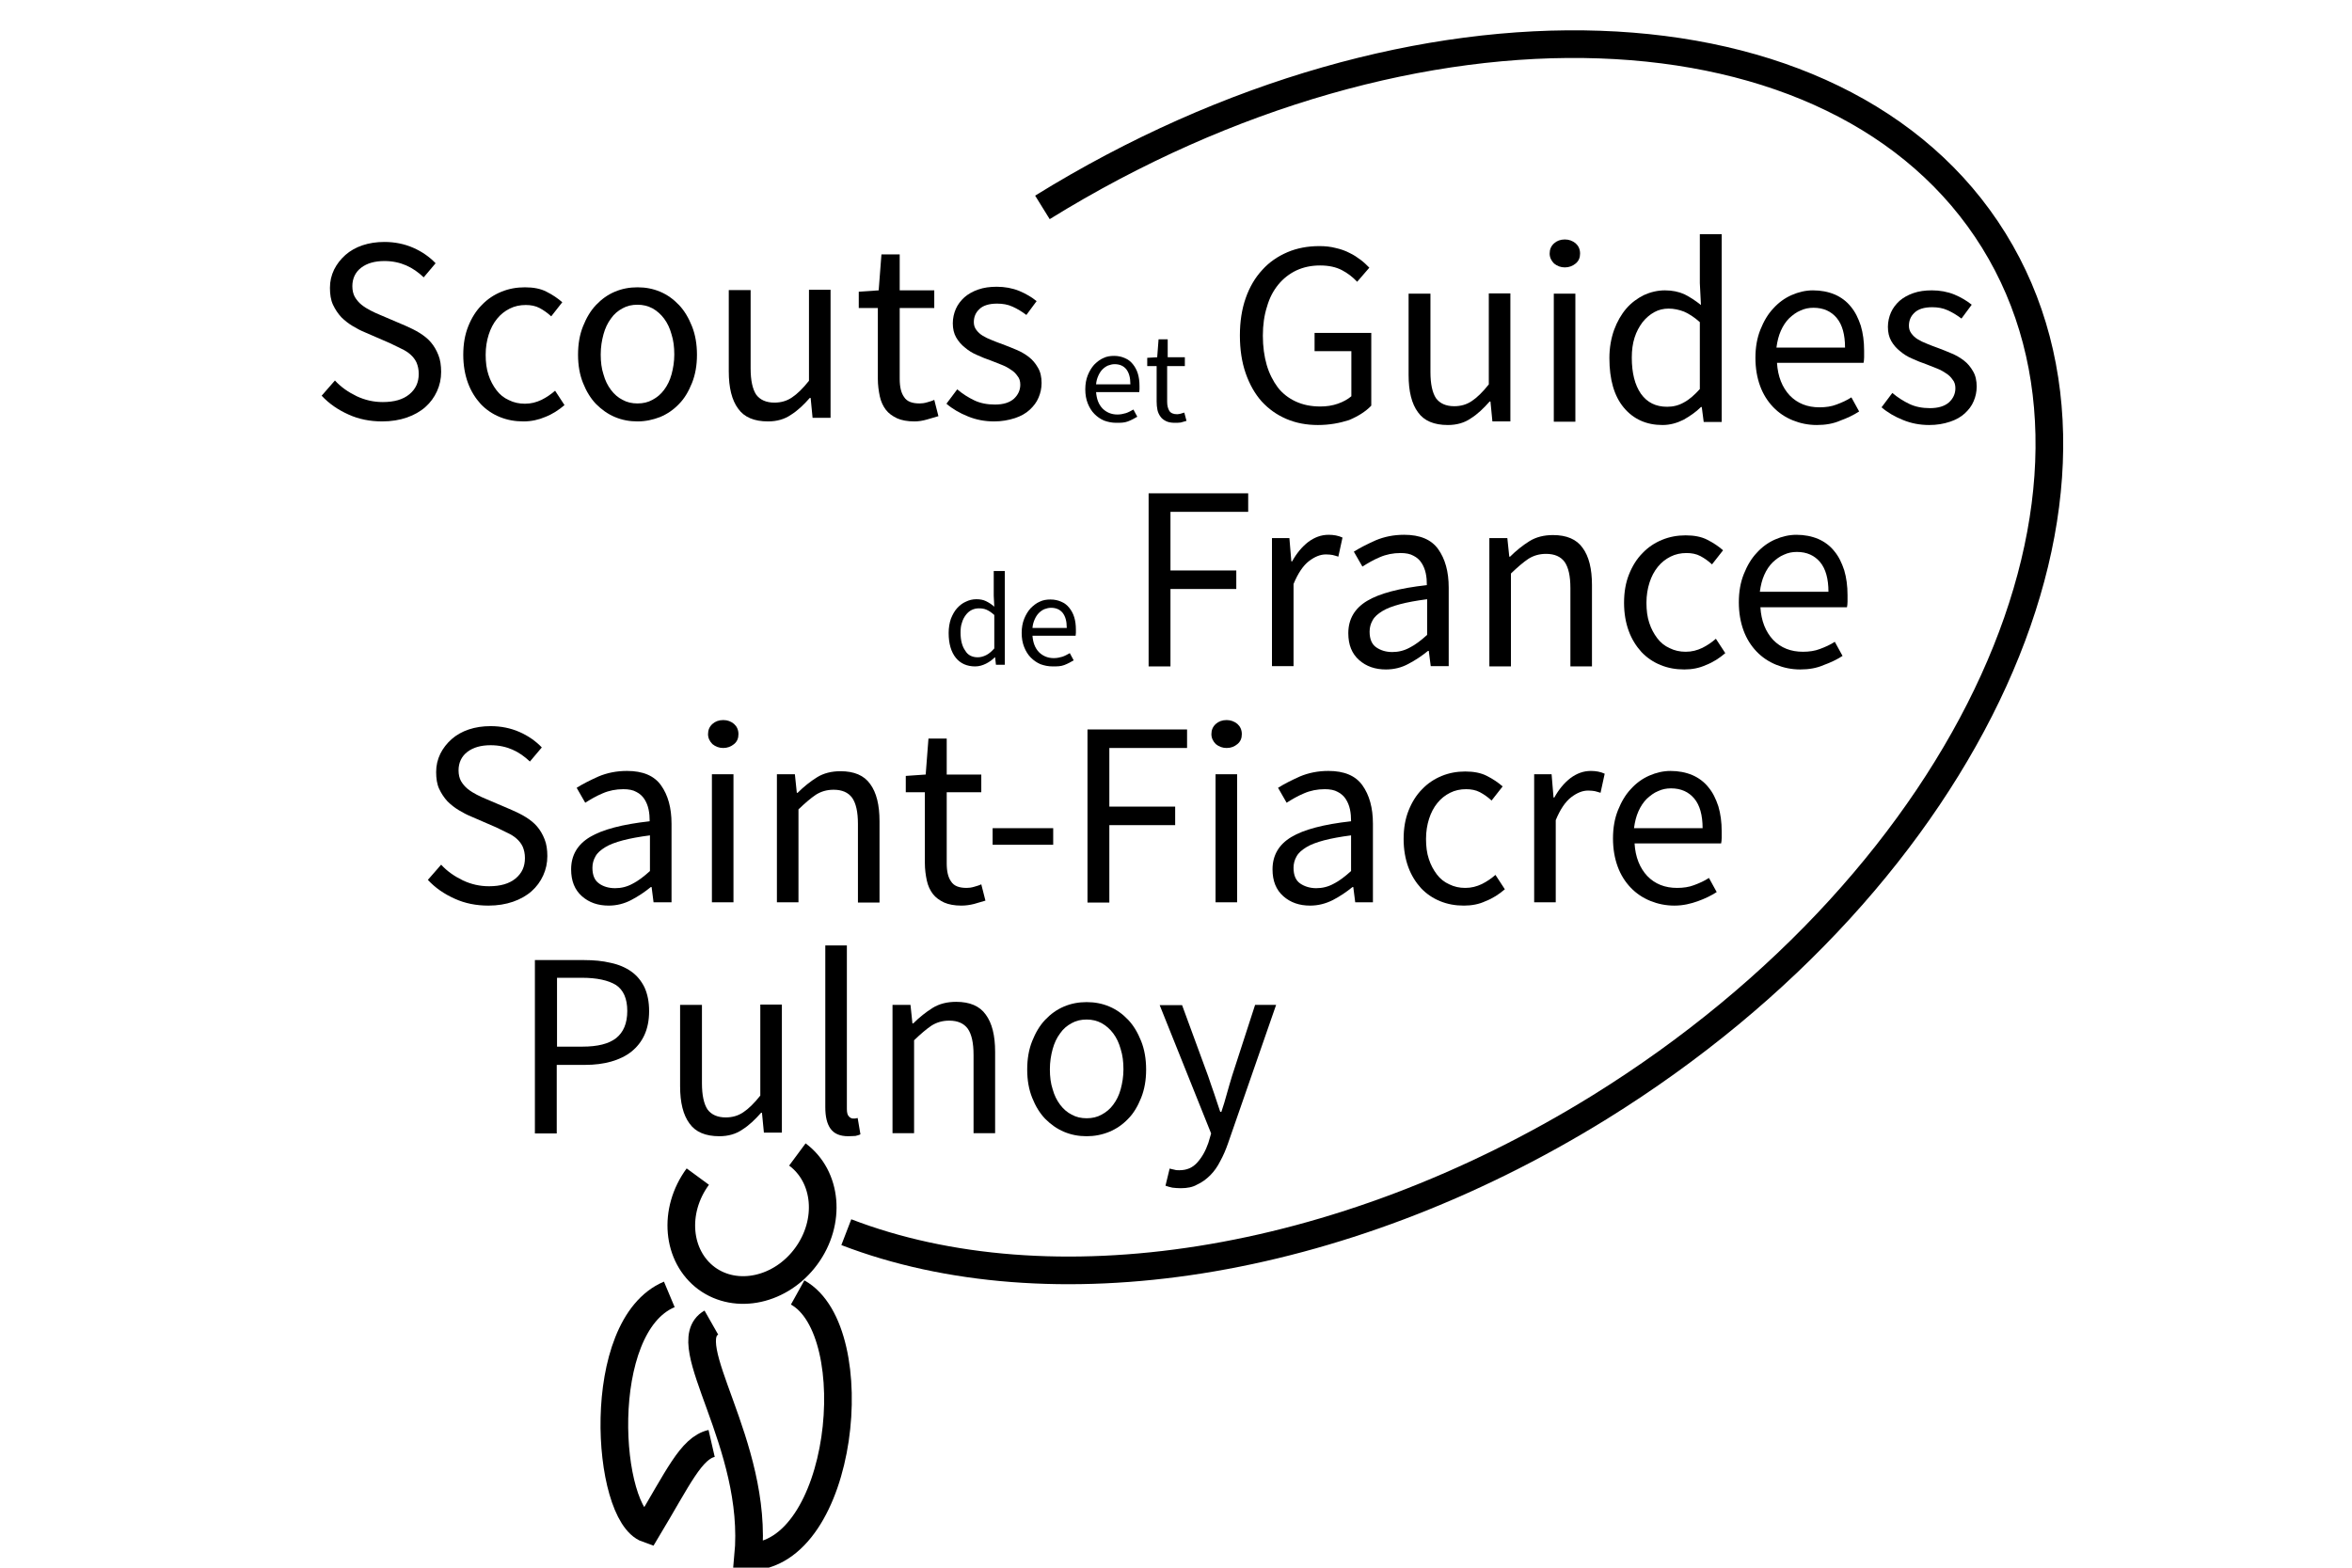 <?xml version="1.0" encoding="utf-8"?>
<!-- Generator: Adobe Illustrator 18.0.0, SVG Export Plug-In . SVG Version: 6.00 Build 0)  -->
<!DOCTYPE svg PUBLIC "-//W3C//DTD SVG 1.1//EN" "http://www.w3.org/Graphics/SVG/1.1/DTD/svg11.dtd">
<svg version="1.1" id="Calque_1" xmlns="http://www.w3.org/2000/svg" xmlns:xlink="http://www.w3.org/1999/xlink" x="0px" y="0px"
	 viewBox="0 0 850.4 566.9" enable-background="new 0 0 850.4 566.9" xml:space="preserve">
<g>
	<path d="M138.2,152.4c-4.4,0-8.5-0.8-12.2-2.5c-3.8-1.7-7-3.9-9.7-6.8l4.8-5.5c2.2,2.4,4.8,4.2,7.9,5.7c3,1.4,6.1,2.1,9.4,2.1
		c4.1,0,7.3-0.9,9.6-2.8c2.3-1.9,3.4-4.3,3.4-7.4c0-1.6-0.3-2.9-0.8-4.1c-0.5-1.1-1.3-2.1-2.2-2.9c-0.9-0.8-2-1.5-3.3-2.1
		c-1.3-0.6-2.6-1.3-4.1-2l-9-3.9c-1.5-0.6-3-1.4-4.5-2.3c-1.5-0.9-2.9-2-4.1-3.2c-1.2-1.3-2.2-2.8-3-4.5c-0.8-1.7-1.1-3.8-1.1-6.1
		c0-2.4,0.5-4.5,1.5-6.6c1-2,2.4-3.8,4.1-5.3c1.7-1.5,3.8-2.7,6.2-3.5c2.4-0.8,5-1.2,7.9-1.2c3.7,0,7.2,0.7,10.4,2.1
		c3.2,1.4,5.9,3.3,8.1,5.6l-4.3,5.1c-1.9-1.8-4-3.3-6.3-4.3c-2.3-1-4.9-1.6-7.9-1.6c-3.5,0-6.3,0.8-8.4,2.4
		c-2.1,1.6-3.2,3.9-3.2,6.7c0,1.5,0.3,2.8,0.9,3.9c0.6,1,1.4,2,2.4,2.8c1,0.8,2.1,1.5,3.3,2.1c1.2,0.6,2.4,1.2,3.7,1.7l8.9,3.8
		c1.8,0.8,3.5,1.6,5.1,2.6c1.6,1,3,2.1,4.1,3.4c1.1,1.3,2,2.8,2.7,4.6c0.7,1.7,1,3.8,1,6.1c0,2.5-0.5,4.8-1.5,7
		c-1,2.2-2.4,4.1-4.2,5.7c-1.8,1.6-4.1,2.9-6.7,3.8C144.5,151.9,141.5,152.4,138.2,152.4z"/>
	<path d="M189.3,152.4c-3.1,0-5.9-0.5-8.6-1.6c-2.7-1.1-5-2.7-6.9-4.7c-1.9-2.1-3.5-4.6-4.6-7.6c-1.1-3-1.7-6.4-1.7-10.2
		c0-3.9,0.6-7.3,1.8-10.3c1.2-3,2.8-5.6,4.9-7.7c2-2.1,4.4-3.7,7.1-4.8c2.7-1.1,5.5-1.6,8.5-1.6c3.1,0,5.7,0.5,7.8,1.6
		c2.2,1.1,4.1,2.4,5.7,3.8l-4,5.1c-1.3-1.2-2.7-2.2-4.2-3c-1.5-0.8-3.2-1.1-5-1.1c-2.1,0-4,0.4-5.8,1.3c-1.8,0.9-3.3,2.1-4.6,3.7
		c-1.3,1.6-2.3,3.5-3,5.7c-0.7,2.2-1.1,4.6-1.1,7.3c0,2.7,0.3,5.1,1,7.2c0.7,2.2,1.7,4,2.9,5.6c1.2,1.6,2.7,2.8,4.5,3.6
		c1.8,0.9,3.7,1.3,5.8,1.3c2.2,0,4.1-0.5,6-1.4c1.8-0.9,3.4-2,4.9-3.3l3.4,5.2c-2.1,1.8-4.4,3.3-7,4.3
		C194.8,151.8,192.1,152.4,189.3,152.4z"/>
	<path d="M230.5,152.4c-2.9,0-5.6-0.5-8.2-1.6c-2.6-1.1-4.8-2.7-6.8-4.7c-2-2.1-3.5-4.6-4.7-7.6c-1.2-3-1.8-6.4-1.8-10.2
		c0-3.9,0.6-7.3,1.8-10.3c1.2-3,2.7-5.6,4.7-7.7c2-2.1,4.2-3.7,6.8-4.8c2.6-1.1,5.3-1.6,8.2-1.6s5.6,0.5,8.2,1.6
		c2.6,1.1,4.8,2.7,6.8,4.8c2,2.1,3.5,4.7,4.7,7.7c1.2,3,1.8,6.5,1.8,10.3c0,3.8-0.6,7.2-1.8,10.2c-1.2,3-2.7,5.6-4.7,7.6
		c-2,2.1-4.2,3.6-6.8,4.7C236.1,151.8,233.4,152.4,230.5,152.4z M230.5,145.9c2,0,3.8-0.4,5.4-1.3c1.7-0.9,3.1-2.1,4.2-3.6
		c1.2-1.6,2.1-3.4,2.7-5.6c0.6-2.2,1-4.6,1-7.2c0-2.7-0.3-5.1-1-7.3c-0.6-2.2-1.5-4.1-2.7-5.7c-1.2-1.6-2.6-2.8-4.2-3.7
		c-1.7-0.9-3.5-1.3-5.4-1.3c-2,0-3.8,0.4-5.4,1.3c-1.7,0.9-3.1,2.1-4.2,3.7c-1.2,1.6-2.1,3.5-2.7,5.7c-0.6,2.2-1,4.6-1,7.3
		c0,2.7,0.3,5.1,1,7.2c0.6,2.2,1.5,4,2.7,5.6c1.2,1.6,2.6,2.8,4.2,3.6C226.7,145.5,228.5,145.9,230.5,145.9z"/>
	<path d="M277.7,152.4c-5,0-8.6-1.5-10.8-4.6c-2.3-3.1-3.4-7.6-3.4-13.5v-29.4h7.9v28.3c0,4.4,0.7,7.5,2,9.5
		c1.4,1.9,3.6,2.9,6.6,2.9c2.4,0,4.5-0.6,6.4-1.9c1.8-1.2,3.9-3.2,6.1-6v-32.9h7.8v46.3h-6.5l-0.7-7.2h-0.3
		c-2.2,2.5-4.4,4.6-6.8,6.1C283.7,151.6,280.9,152.4,277.7,152.4z"/>
	<path d="M330.6,152.4c-2.5,0-4.6-0.4-6.2-1.1c-1.7-0.8-3.1-1.8-4.1-3.1c-1-1.3-1.8-3-2.2-4.9c-0.4-1.9-0.7-4-0.7-6.3v-25.6h-6.9
		v-5.9l7.2-0.5l1-13h6.6v13h12.5v6.4h-12.5V137c0,2.9,0.5,5.1,1.6,6.6c1,1.6,2.9,2.3,5.6,2.3c0.8,0,1.7-0.1,2.7-0.4
		c1-0.3,1.8-0.5,2.6-0.9l1.5,5.9c-1.3,0.4-2.7,0.8-4.1,1.2C333.5,152.2,332,152.4,330.6,152.4z"/>
	<path d="M359.4,152.4c-3.3,0-6.5-0.6-9.4-1.8c-3-1.2-5.6-2.7-7.8-4.6l3.9-5.2c2,1.7,4.1,3,6.2,4c2.1,1,4.6,1.5,7.4,1.5
		c3.1,0,5.3-0.7,6.9-2.1c1.5-1.4,2.3-3.1,2.3-5.1c0-1.2-0.3-2.3-1-3.1c-0.6-0.9-1.4-1.7-2.4-2.3c-1-0.7-2.1-1.3-3.4-1.8
		c-1.3-0.5-2.5-1-3.8-1.5c-1.7-0.6-3.3-1.2-5-2c-1.7-0.7-3.1-1.6-4.4-2.7c-1.3-1-2.4-2.3-3.2-3.7c-0.8-1.4-1.2-3.1-1.2-5.1
		c0-1.8,0.4-3.6,1.1-5.2c0.7-1.6,1.8-3,3.1-4.2c1.4-1.2,3-2.1,5-2.8c2-0.7,4.2-1,6.7-1c2.9,0,5.6,0.5,8.1,1.5c2.4,1,4.6,2.3,6.3,3.7
		l-3.7,5c-1.6-1.2-3.2-2.2-5-3c-1.7-0.8-3.6-1.1-5.6-1.1c-2.9,0-5.1,0.7-6.4,2c-1.4,1.3-2,2.9-2,4.7c0,1.1,0.3,2,0.9,2.8
		c0.6,0.8,1.3,1.5,2.3,2.1c1,0.6,2,1.1,3.3,1.6c1.2,0.5,2.5,1,3.9,1.5c1.7,0.6,3.3,1.3,5,2c1.7,0.7,3.2,1.6,4.5,2.6
		c1.3,1,2.4,2.3,3.3,3.9c0.9,1.5,1.3,3.4,1.3,5.5c0,1.9-0.4,3.7-1.1,5.3c-0.7,1.7-1.8,3.1-3.2,4.4c-1.4,1.3-3.2,2.3-5.3,3
		C364.5,152,362.1,152.4,359.4,152.4z"/>
</g>
<g>
	<path d="M403.6,152.9c-1.6,0-3-0.3-4.4-0.8c-1.4-0.6-2.5-1.4-3.5-2.4c-1-1-1.8-2.3-2.4-3.8c-0.6-1.5-0.9-3.2-0.9-5.1
		c0-1.9,0.3-3.6,0.9-5.1c0.6-1.5,1.4-2.8,2.3-3.8c1-1,2.1-1.9,3.3-2.4c1.2-0.6,2.5-0.8,3.9-0.8c1.5,0,2.8,0.3,3.9,0.8
		c1.2,0.5,2.1,1.2,2.9,2.2c0.8,1,1.4,2.1,1.8,3.4c0.4,1.3,0.6,2.8,0.6,4.5c0,0.4,0,0.8,0,1.2c0,0.4-0.1,0.7-0.1,1h-15.6
		c0.2,2.5,0.9,4.4,2.3,5.9c1.4,1.4,3.2,2.2,5.4,2.2c1.1,0,2.1-0.2,3.1-0.5c0.9-0.3,1.8-0.8,2.7-1.3l1.4,2.6c-1,0.6-2.1,1.2-3.4,1.7
		S405.2,152.9,403.6,152.9z M408.7,138.9c0-2.4-0.5-4.1-1.5-5.4c-1-1.2-2.4-1.8-4.2-1.8c-0.8,0-1.6,0.2-2.4,0.5
		c-0.7,0.3-1.4,0.8-2,1.4c-0.6,0.6-1.1,1.4-1.5,2.3c-0.4,0.9-0.7,1.9-0.8,3.1H408.7z"/>
	<path d="M424.7,152.9c-1.2,0-2.3-0.2-3.1-0.6c-0.8-0.4-1.5-0.9-2-1.6c-0.5-0.7-0.9-1.5-1.1-2.4c-0.2-1-0.3-2-0.3-3.1v-12.8h-3.4v-3
		l3.6-0.2l0.5-6.5h3.3v6.5h6.2v3.2H422v12.9c0,1.4,0.3,2.5,0.8,3.3c0.5,0.8,1.5,1.2,2.8,1.2c0.4,0,0.9-0.1,1.3-0.2s0.9-0.3,1.3-0.4
		l0.8,3c-0.6,0.2-1.3,0.4-2.1,0.6C426.2,152.9,425.4,152.9,424.7,152.9z"/>
</g>
<g>
	<path d="M476.5,153.7c-4.1,0-7.9-0.7-11.4-2.2c-3.5-1.5-6.4-3.6-8.9-6.3c-2.5-2.8-4.4-6.2-5.8-10.2c-1.4-4-2.1-8.6-2.1-13.7
		c0-5,0.7-9.5,2.1-13.5c1.4-4,3.4-7.4,6-10.2c2.5-2.8,5.6-4.9,9.1-6.4c3.5-1.5,7.4-2.2,11.5-2.2c2.2,0,4.1,0.2,6,0.7
		c1.8,0.4,3.5,1,5,1.8c1.5,0.7,2.8,1.6,4,2.5c1.2,0.9,2.2,1.9,3.1,2.8l-4.4,5.1c-1.6-1.7-3.4-3.1-5.5-4.2c-2.1-1.1-4.7-1.7-7.9-1.7
		c-3.2,0-6,0.6-8.6,1.8c-2.5,1.2-4.7,2.9-6.5,5.1c-1.8,2.2-3.2,4.8-4.1,8c-1,3.1-1.5,6.6-1.5,10.5c0,3.9,0.5,7.5,1.4,10.6
		c0.9,3.1,2.3,5.8,4,8.1c1.7,2.2,3.9,3.9,6.5,5.1c2.6,1.2,5.5,1.8,8.9,1.8c2.2,0,4.3-0.3,6.3-1c2-0.7,3.6-1.6,4.9-2.7v-16.3h-13.3
		v-6.6h20.5v26.3c-2,2.1-4.7,3.8-8,5.2C484.4,153,480.7,153.7,476.5,153.7z"/>
	<path d="M523.5,153.7c-5,0-8.6-1.5-10.8-4.6c-2.3-3.1-3.4-7.6-3.4-13.5v-29.4h7.9v28.3c0,4.4,0.7,7.5,2,9.5
		c1.4,1.9,3.6,2.9,6.6,2.9c2.4,0,4.5-0.6,6.4-1.9c1.8-1.2,3.9-3.2,6.1-6v-32.9h7.8v46.3h-6.5l-0.7-7.2h-0.3
		c-2.2,2.5-4.4,4.6-6.8,6.1C529.5,152.9,526.7,153.7,523.5,153.7z"/>
	<path d="M565.8,96.7c-1.5,0-2.8-0.5-3.9-1.4c-1-1-1.6-2.2-1.6-3.6c0-1.5,0.5-2.7,1.6-3.7c1-0.9,2.3-1.4,3.9-1.4
		c1.5,0,2.8,0.5,3.9,1.4c1,0.9,1.6,2.1,1.6,3.7c0,1.5-0.5,2.7-1.6,3.6C568.6,96.2,567.3,96.7,565.8,96.7z M561.8,106.2h7.8v46.3
		h-7.8V106.2z"/>
	<path d="M601.1,153.7c-5.8,0-10.5-2.1-14-6.3c-3.5-4.2-5.2-10.2-5.2-17.9c0-3.7,0.6-7.1,1.7-10.2c1.1-3,2.6-5.6,4.4-7.7
		c1.8-2.1,4-3.7,6.4-4.9c2.4-1.1,5-1.7,7.6-1.7s5,0.5,7,1.4c2,1,4,2.3,6,3.9l-0.4-7.9V84.7h7.9v67.9H616l-0.7-5.4h-0.3
		c-1.8,1.8-4,3.3-6.3,4.6C606.3,153,603.8,153.7,601.1,153.7z M602.8,147.1c2.2,0,4.2-0.5,6.1-1.6c1.9-1,3.8-2.7,5.7-4.8v-24.2
		c-2-1.8-3.9-3-5.7-3.8c-1.8-0.7-3.7-1.1-5.6-1.1c-1.8,0-3.6,0.4-5.2,1.3c-1.6,0.9-3,2.1-4.2,3.6c-1.2,1.6-2.2,3.4-2.9,5.6
		c-0.7,2.2-1,4.6-1,7.2c0,5.6,1.1,9.9,3.3,13.1C595.6,145.6,598.7,147.1,602.8,147.1z"/>
	<path d="M656.9,153.7c-3.1,0-6-0.6-8.7-1.7c-2.7-1.1-5.1-2.7-7.1-4.8c-2-2.1-3.6-4.6-4.7-7.6c-1.1-3-1.7-6.4-1.7-10.2
		c0-3.8,0.6-7.2,1.8-10.2c1.2-3,2.7-5.6,4.7-7.7c1.9-2.1,4.1-3.7,6.6-4.8c2.5-1.1,5.1-1.7,7.7-1.7c2.9,0,5.5,0.5,7.9,1.5
		c2.3,1,4.3,2.5,5.8,4.4c1.6,1.9,2.7,4.2,3.6,6.9c0.8,2.7,1.2,5.7,1.2,9c0,0.8,0,1.6,0,2.4c0,0.8-0.1,1.5-0.2,2h-31.3
		c0.3,5,1.9,8.9,4.6,11.8c2.8,2.9,6.4,4.3,10.8,4.3c2.2,0,4.3-0.3,6.1-1c1.9-0.7,3.7-1.5,5.4-2.6l2.8,5.1c-2,1.3-4.3,2.4-6.8,3.3
		C662.9,153.2,660.1,153.7,656.9,153.7z M667.1,125.7c0-4.7-1-8.3-3-10.7c-2-2.4-4.8-3.7-8.4-3.7c-1.7,0-3.2,0.3-4.7,1
		c-1.5,0.6-2.8,1.6-4.1,2.8c-1.2,1.2-2.2,2.7-3,4.5c-0.8,1.8-1.3,3.8-1.6,6.1H667.1z"/>
	<path d="M697.5,153.7c-3.3,0-6.5-0.6-9.4-1.8c-3-1.2-5.6-2.7-7.8-4.6l3.9-5.2c2,1.7,4.1,3,6.2,4c2.1,1,4.6,1.5,7.4,1.5
		c3,0,5.3-0.7,6.9-2.1c1.5-1.4,2.3-3.1,2.3-5.1c0-1.2-0.3-2.3-1-3.1c-0.6-0.9-1.4-1.7-2.4-2.3c-1-0.7-2.1-1.3-3.4-1.8
		c-1.3-0.5-2.5-1-3.8-1.5c-1.7-0.6-3.3-1.2-5-2c-1.7-0.7-3.1-1.6-4.4-2.7c-1.3-1-2.4-2.3-3.2-3.7c-0.8-1.4-1.2-3.1-1.2-5.1
		c0-1.8,0.4-3.6,1.1-5.2c0.7-1.6,1.8-3,3.1-4.2c1.4-1.2,3-2.1,5-2.8c2-0.7,4.2-1,6.7-1c2.9,0,5.6,0.5,8.1,1.5c2.4,1,4.6,2.3,6.3,3.7
		l-3.7,5c-1.6-1.2-3.2-2.2-5-3c-1.7-0.8-3.6-1.1-5.6-1.1c-2.9,0-5.1,0.7-6.4,2c-1.4,1.3-2,2.9-2,4.7c0,1.1,0.3,2,0.9,2.8
		c0.6,0.8,1.3,1.5,2.3,2.1c1,0.6,2,1.1,3.3,1.6c1.2,0.5,2.5,1,3.9,1.5c1.7,0.6,3.3,1.3,5,2c1.7,0.7,3.2,1.6,4.5,2.6
		c1.3,1,2.4,2.3,3.3,3.9c0.9,1.5,1.3,3.4,1.3,5.5c0,1.9-0.4,3.7-1.1,5.3c-0.7,1.7-1.8,3.1-3.2,4.4c-1.4,1.3-3.2,2.3-5.3,3
		C702.7,153.3,700.3,153.7,697.5,153.7z"/>
</g>
<g>
	<path d="M352.6,241c-2.9,0-5.3-1-7-3.1c-1.7-2.1-2.6-5.1-2.6-9c0-1.9,0.3-3.6,0.8-5.1c0.6-1.5,1.3-2.8,2.2-3.8c0.9-1,2-1.9,3.2-2.4
		c1.2-0.6,2.5-0.9,3.8-0.9s2.5,0.2,3.5,0.7c1,0.5,2,1.1,3,2l-0.2-4v-8.9h4v33.9h-3.2l-0.3-2.7h-0.1c-0.9,0.9-2,1.7-3.2,2.3
		C355.3,240.6,354,241,352.6,241z M353.5,237.7c1.1,0,2.1-0.3,3.1-0.8c1-0.5,1.9-1.3,2.9-2.4v-12.1c-1-0.9-1.9-1.5-2.8-1.9
		c-0.9-0.4-1.8-0.5-2.8-0.5c-0.9,0-1.8,0.2-2.6,0.6c-0.8,0.4-1.5,1-2.1,1.8c-0.6,0.8-1.1,1.7-1.4,2.8c-0.4,1.1-0.5,2.3-0.5,3.6
		c0,2.8,0.6,5,1.7,6.5C349.9,236.9,351.5,237.7,353.5,237.7z"/>
	<path d="M380.6,241c-1.6,0-3-0.3-4.4-0.8c-1.4-0.6-2.5-1.4-3.5-2.4c-1-1-1.8-2.3-2.4-3.8c-0.6-1.5-0.9-3.2-0.9-5.1
		c0-1.9,0.3-3.6,0.9-5.1c0.6-1.5,1.4-2.8,2.3-3.8c1-1,2.1-1.9,3.3-2.4c1.2-0.6,2.5-0.8,3.9-0.8c1.5,0,2.8,0.3,3.9,0.8
		c1.2,0.5,2.1,1.2,2.9,2.2c0.8,1,1.4,2.1,1.8,3.4c0.4,1.3,0.6,2.8,0.6,4.5c0,0.4,0,0.8,0,1.2c0,0.4-0.1,0.7-0.1,1h-15.6
		c0.2,2.5,0.9,4.4,2.3,5.9c1.4,1.4,3.2,2.2,5.4,2.2c1.1,0,2.1-0.2,3.1-0.5c0.9-0.3,1.8-0.8,2.7-1.3l1.4,2.6c-1,0.6-2.1,1.2-3.4,1.7
		S382.2,241,380.6,241z M385.7,227c0-2.4-0.5-4.1-1.5-5.4c-1-1.2-2.4-1.8-4.2-1.8c-0.8,0-1.6,0.2-2.4,0.5c-0.7,0.3-1.4,0.8-2,1.4
		c-0.6,0.6-1.1,1.4-1.5,2.3c-0.4,0.9-0.7,1.9-0.8,3.1H385.7z"/>
</g>
<g>
	<path d="M415.3,178.4h36v6.7h-28.1v21.2H447v6.7h-23.8v28h-7.9V178.4z"/>
	<path d="M459.7,194.6h6.5l0.7,8.4h0.3c1.6-2.9,3.5-5.2,5.8-7c2.3-1.7,4.7-2.6,7.4-2.6c1.8,0,3.5,0.3,5,1l-1.5,6.9
		c-0.8-0.3-1.5-0.4-2.1-0.6c-0.6-0.1-1.4-0.2-2.4-0.2c-2,0-4,0.8-6.1,2.4c-2.1,1.6-4,4.4-5.6,8.3v29.7h-7.8V194.6z"/>
	<path d="M501.1,242.1c-3.9,0-7.1-1.1-9.7-3.4c-2.6-2.3-3.9-5.5-3.9-9.7c0-5.1,2.3-9,6.8-11.7c4.5-2.7,11.7-4.6,21.6-5.7
		c0-1.5-0.1-2.9-0.4-4.3c-0.3-1.4-0.8-2.6-1.5-3.7c-0.7-1.1-1.7-2-2.9-2.6c-1.2-0.7-2.8-1-4.7-1c-2.7,0-5.2,0.5-7.5,1.5
		c-2.4,1-4.4,2.2-6.3,3.4l-3.1-5.4c2.2-1.4,4.8-2.7,7.9-4.1c3.1-1.3,6.5-2,10.3-2c5.7,0,9.8,1.7,12.3,5.2c2.5,3.5,3.8,8.1,3.8,13.9
		v28.4h-6.5l-0.7-5.5h-0.3c-2.2,1.8-4.6,3.4-7.1,4.7C506.8,241.4,504.1,242.1,501.1,242.1z M503.4,235.8c2.2,0,4.3-0.5,6.3-1.6
		c2-1,4.1-2.6,6.3-4.6v-12.9c-3.9,0.5-7.1,1.1-9.8,1.8c-2.6,0.7-4.8,1.5-6.4,2.5c-1.6,1-2.8,2-3.5,3.3c-0.7,1.2-1.1,2.6-1.1,4.1
		c0,2.7,0.8,4.6,2.4,5.7C499.2,235.2,501.1,235.8,503.4,235.8z"/>
	<path d="M538.5,194.6h6.5l0.7,6.7h0.3c2.2-2.2,4.6-4.1,7-5.6c2.4-1.5,5.3-2.2,8.5-2.2c4.9,0,8.5,1.5,10.7,4.6
		c2.3,3.1,3.4,7.6,3.4,13.5v29.4h-7.8v-28.3c0-4.4-0.7-7.5-2.1-9.5c-1.4-1.9-3.6-2.9-6.7-2.9c-2.4,0-4.5,0.6-6.4,1.8
		c-1.8,1.2-3.9,3-6.3,5.3v33.6h-7.8V194.6z"/>
	<path d="M609,242.1c-3.1,0-5.9-0.5-8.6-1.6c-2.7-1.1-5-2.7-6.9-4.7c-1.9-2.1-3.5-4.6-4.6-7.6c-1.1-3-1.7-6.4-1.7-10.2
		c0-3.9,0.6-7.3,1.8-10.3c1.2-3,2.8-5.6,4.9-7.7c2-2.1,4.4-3.7,7.1-4.8c2.7-1.1,5.5-1.6,8.5-1.6c3,0,5.7,0.5,7.8,1.6
		c2.2,1.1,4.1,2.4,5.7,3.8l-4,5.1c-1.3-1.2-2.7-2.2-4.2-3s-3.2-1.1-5-1.1c-2.1,0-4,0.4-5.8,1.3c-1.8,0.9-3.3,2.1-4.6,3.7
		c-1.3,1.6-2.3,3.5-3,5.7c-0.7,2.2-1.1,4.6-1.1,7.3c0,2.7,0.3,5.1,1,7.2c0.7,2.2,1.7,4,2.9,5.6c1.2,1.6,2.7,2.8,4.5,3.6
		c1.8,0.9,3.7,1.3,5.8,1.3c2.2,0,4.1-0.5,6-1.4c1.8-0.9,3.4-2,4.9-3.3l3.4,5.2c-2.1,1.8-4.4,3.3-7,4.3
		C614.4,241.6,611.8,242.1,609,242.1z"/>
	<path d="M650.9,242.1c-3.1,0-6-0.6-8.7-1.7c-2.7-1.1-5.1-2.7-7.1-4.8c-2-2.1-3.6-4.6-4.7-7.6c-1.1-3-1.7-6.4-1.7-10.2
		c0-3.8,0.6-7.2,1.8-10.2c1.2-3,2.7-5.6,4.7-7.7c1.9-2.1,4.1-3.7,6.6-4.8c2.5-1.1,5.1-1.7,7.7-1.7c2.9,0,5.5,0.5,7.9,1.5
		c2.3,1,4.3,2.5,5.8,4.4c1.6,1.9,2.7,4.2,3.6,6.9c0.8,2.7,1.2,5.7,1.2,9c0,0.8,0,1.6,0,2.4c0,0.8-0.1,1.5-0.2,2h-31.3
		c0.3,5,1.9,8.9,4.6,11.8c2.8,2.9,6.4,4.3,10.8,4.3c2.2,0,4.3-0.3,6.1-1c1.9-0.7,3.7-1.5,5.4-2.6l2.8,5.1c-2,1.3-4.3,2.4-6.8,3.3
		C656.9,241.6,654.1,242.1,650.9,242.1z M661.1,214c0-4.7-1-8.3-3-10.7c-2-2.4-4.8-3.7-8.4-3.7c-1.7,0-3.2,0.3-4.7,1
		c-1.5,0.6-2.8,1.6-4.1,2.8c-1.2,1.2-2.2,2.7-3,4.5c-0.8,1.8-1.3,3.8-1.6,6.1H661.1z"/>
</g>
<g>
	<path d="M176.6,327.5c-4.4,0-8.5-0.8-12.2-2.5c-3.8-1.7-7-3.9-9.7-6.8l4.8-5.5c2.2,2.4,4.8,4.2,7.9,5.7c3,1.4,6.1,2.1,9.4,2.1
		c4.1,0,7.3-0.9,9.6-2.8c2.3-1.9,3.4-4.3,3.4-7.4c0-1.6-0.3-2.9-0.8-4.1c-0.5-1.1-1.3-2.1-2.2-2.9c-0.9-0.8-2-1.5-3.3-2.1
		c-1.3-0.6-2.6-1.3-4.1-2l-9-3.9c-1.5-0.6-3-1.4-4.5-2.3c-1.5-0.9-2.9-2-4.1-3.2c-1.2-1.3-2.2-2.8-3-4.5c-0.8-1.7-1.1-3.8-1.1-6.1
		c0-2.4,0.5-4.5,1.5-6.6c1-2,2.4-3.8,4.1-5.3c1.7-1.5,3.8-2.7,6.2-3.5c2.4-0.8,5-1.2,7.9-1.2c3.7,0,7.2,0.7,10.4,2.1
		c3.2,1.4,5.9,3.3,8.1,5.6l-4.3,5.1c-1.9-1.8-4-3.3-6.3-4.3c-2.3-1-4.9-1.6-7.9-1.6c-3.5,0-6.3,0.8-8.4,2.4
		c-2.1,1.6-3.2,3.9-3.2,6.7c0,1.5,0.3,2.8,0.9,3.9c0.6,1,1.4,2,2.4,2.8c1,0.8,2.1,1.5,3.3,2.1c1.2,0.6,2.4,1.2,3.7,1.7l8.9,3.8
		c1.8,0.8,3.5,1.6,5.1,2.6c1.6,1,3,2.1,4.1,3.4c1.1,1.3,2,2.8,2.7,4.6c0.7,1.7,1,3.8,1,6.1c0,2.5-0.5,4.8-1.5,7
		c-1,2.2-2.4,4.1-4.2,5.7c-1.8,1.6-4.1,2.9-6.7,3.8C182.9,327,179.9,327.5,176.6,327.5z"/>
	<path d="M220.1,327.5c-3.9,0-7.1-1.1-9.7-3.4s-3.9-5.5-3.9-9.7c0-5.1,2.3-9,6.8-11.7c4.5-2.7,11.7-4.6,21.6-5.7
		c0-1.5-0.1-2.9-0.4-4.3c-0.3-1.4-0.8-2.6-1.5-3.7c-0.7-1.1-1.7-2-2.9-2.6c-1.2-0.7-2.8-1-4.7-1c-2.7,0-5.2,0.5-7.5,1.5
		c-2.4,1-4.4,2.2-6.3,3.4l-3.1-5.4c2.2-1.4,4.8-2.7,7.9-4.1c3.1-1.3,6.5-2,10.3-2c5.7,0,9.8,1.7,12.3,5.2c2.5,3.5,3.8,8.1,3.8,13.9
		v28.4h-6.5l-0.7-5.5h-0.3c-2.2,1.8-4.6,3.4-7.1,4.7C225.7,326.8,223,327.5,220.1,327.5z M222.4,321.2c2.2,0,4.3-0.5,6.3-1.6
		c2-1,4.1-2.6,6.3-4.6v-12.9c-3.9,0.5-7.1,1.1-9.8,1.8c-2.6,0.7-4.8,1.5-6.4,2.5s-2.8,2-3.5,3.3c-0.7,1.2-1.1,2.6-1.1,4.1
		c0,2.7,0.8,4.6,2.4,5.7C218.1,320.6,220.1,321.2,222.4,321.2z"/>
	<path d="M261.5,270.5c-1.5,0-2.8-0.5-3.9-1.4c-1-1-1.6-2.2-1.6-3.6c0-1.5,0.5-2.7,1.6-3.7c1-0.9,2.3-1.4,3.9-1.4s2.8,0.5,3.9,1.4
		c1,0.9,1.6,2.1,1.6,3.7c0,1.5-0.5,2.7-1.6,3.6C264.3,270,263,270.5,261.5,270.5z M257.4,280h7.8v46.3h-7.8V280z"/>
	<path d="M280.9,280h6.5l0.7,6.7h0.3c2.2-2.2,4.6-4.1,7-5.6c2.4-1.5,5.3-2.2,8.5-2.2c4.9,0,8.5,1.5,10.7,4.6
		c2.3,3.1,3.4,7.6,3.4,13.5v29.4h-7.8V298c0-4.4-0.7-7.5-2.1-9.5c-1.4-1.9-3.6-2.9-6.7-2.9c-2.4,0-4.5,0.6-6.4,1.8
		c-1.8,1.2-3.9,3-6.3,5.3v33.6h-7.8V280z"/>
	<path d="M347.6,327.5c-2.5,0-4.6-0.4-6.2-1.1c-1.7-0.8-3.1-1.8-4.1-3.1c-1-1.3-1.8-3-2.2-4.9c-0.4-1.9-0.7-4-0.7-6.3v-25.6h-6.9
		v-5.9l7.2-0.5l1-13h6.6v13h12.5v6.4h-12.5v25.7c0,2.9,0.5,5.1,1.6,6.6c1,1.6,2.9,2.3,5.6,2.3c0.8,0,1.7-0.1,2.7-0.4
		s1.8-0.5,2.6-0.9l1.5,5.9c-1.3,0.4-2.7,0.8-4.1,1.2C350.6,327.3,349.1,327.5,347.6,327.5z"/>
	<path d="M358.9,299.5h21.9v6h-21.9V299.5z"/>
	<path d="M393.2,263.8h36v6.7h-28.1v21.2h23.8v6.7h-23.8v28h-7.9V263.8z"/>
	<path d="M443.5,270.5c-1.5,0-2.8-0.5-3.9-1.4c-1-1-1.6-2.2-1.6-3.6c0-1.5,0.5-2.7,1.6-3.7c1-0.9,2.3-1.4,3.9-1.4
		c1.5,0,2.8,0.5,3.9,1.4c1,0.9,1.6,2.1,1.6,3.7c0,1.5-0.5,2.7-1.6,3.6C446.3,270,445.1,270.5,443.5,270.5z M439.5,280h7.8v46.3h-7.8
		V280z"/>
	<path d="M473.7,327.5c-3.9,0-7.1-1.1-9.7-3.4c-2.6-2.3-3.9-5.5-3.9-9.7c0-5.1,2.3-9,6.8-11.7c4.5-2.7,11.7-4.6,21.6-5.7
		c0-1.5-0.1-2.9-0.4-4.3c-0.3-1.4-0.8-2.6-1.5-3.7c-0.7-1.1-1.7-2-2.9-2.6c-1.2-0.7-2.8-1-4.7-1c-2.7,0-5.2,0.5-7.5,1.5
		c-2.4,1-4.4,2.2-6.3,3.4l-3.1-5.4c2.2-1.4,4.8-2.7,7.9-4.1c3.1-1.3,6.5-2,10.3-2c5.7,0,9.8,1.7,12.3,5.2c2.5,3.5,3.8,8.1,3.8,13.9
		v28.4H490l-0.7-5.5H489c-2.2,1.8-4.6,3.4-7.1,4.7C479.3,326.8,476.6,327.5,473.7,327.5z M475.9,321.2c2.2,0,4.3-0.5,6.3-1.6
		c2-1,4.1-2.6,6.3-4.6v-12.9c-3.9,0.5-7.1,1.1-9.8,1.8c-2.6,0.7-4.8,1.5-6.4,2.5c-1.6,1-2.8,2-3.5,3.3c-0.7,1.2-1.1,2.6-1.1,4.1
		c0,2.7,0.8,4.6,2.4,5.7C471.7,320.6,473.7,321.2,475.9,321.2z"/>
	<path d="M529.3,327.5c-3.1,0-5.9-0.5-8.6-1.6c-2.7-1.1-5-2.7-6.9-4.7c-1.9-2.1-3.5-4.6-4.6-7.6c-1.1-3-1.7-6.4-1.7-10.2
		c0-3.9,0.6-7.3,1.8-10.3c1.2-3,2.8-5.6,4.9-7.7c2-2.1,4.4-3.7,7.1-4.8c2.7-1.1,5.5-1.6,8.5-1.6c3,0,5.7,0.5,7.8,1.6
		c2.2,1.1,4.1,2.4,5.7,3.8l-4,5.1c-1.3-1.2-2.7-2.2-4.2-3s-3.2-1.1-5-1.1c-2.1,0-4,0.4-5.8,1.3c-1.8,0.9-3.3,2.1-4.6,3.7
		c-1.3,1.6-2.3,3.5-3,5.7c-0.7,2.2-1.1,4.6-1.1,7.3c0,2.7,0.3,5.1,1,7.2c0.7,2.2,1.7,4,2.9,5.6c1.2,1.6,2.7,2.8,4.5,3.6
		c1.8,0.9,3.7,1.3,5.8,1.3c2.2,0,4.1-0.5,6-1.4c1.8-0.9,3.4-2,4.9-3.3l3.4,5.2c-2.1,1.8-4.4,3.3-7,4.3
		C534.8,327,532.1,327.5,529.3,327.5z"/>
	<path d="M554.5,280h6.5l0.7,8.4h0.3c1.6-2.9,3.5-5.2,5.8-7c2.3-1.7,4.7-2.6,7.4-2.6c1.8,0,3.5,0.3,5,1l-1.5,6.9
		c-0.8-0.3-1.5-0.4-2.1-0.6c-0.6-0.1-1.4-0.2-2.4-0.2c-2,0-4,0.8-6.1,2.4c-2.1,1.6-4,4.4-5.6,8.3v29.7h-7.8V280z"/>
	<path d="M605.4,327.5c-3.1,0-6-0.6-8.7-1.7c-2.7-1.1-5.1-2.7-7.1-4.8c-2-2.1-3.6-4.6-4.7-7.6c-1.1-3-1.7-6.4-1.7-10.2
		c0-3.8,0.6-7.2,1.8-10.2c1.2-3,2.7-5.6,4.7-7.7c1.9-2.1,4.1-3.7,6.6-4.8c2.5-1.1,5.1-1.7,7.7-1.7c2.9,0,5.5,0.5,7.9,1.5
		c2.3,1,4.3,2.5,5.8,4.4c1.6,1.9,2.7,4.2,3.6,6.9c0.8,2.7,1.2,5.7,1.2,9c0,0.8,0,1.6,0,2.4c0,0.8-0.1,1.5-0.2,2h-31.3
		c0.3,5,1.9,8.9,4.6,11.8c2.8,2.9,6.4,4.3,10.8,4.3c2.2,0,4.3-0.3,6.1-1c1.9-0.7,3.7-1.5,5.4-2.6l2.8,5.1c-2,1.3-4.3,2.4-6.8,3.3
		S608.6,327.5,605.4,327.5z M615.6,299.5c0-4.7-1-8.3-3-10.7c-2-2.4-4.8-3.7-8.4-3.7c-1.7,0-3.2,0.3-4.7,1c-1.5,0.6-2.8,1.6-4.1,2.8
		c-1.2,1.2-2.2,2.7-3,4.5c-0.8,1.8-1.3,3.8-1.6,6.1H615.6z"/>
</g>
<g>
	<path d="M193.4,347.2h17.8c3.5,0,6.7,0.3,9.6,1c2.9,0.6,5.4,1.7,7.4,3.1c2,1.4,3.6,3.3,4.8,5.7c1.1,2.4,1.7,5.2,1.7,8.7
		c0,3.3-0.6,6.2-1.7,8.6c-1.1,2.4-2.7,4.4-4.7,6c-2,1.6-4.5,2.8-7.3,3.6c-2.8,0.8-6,1.2-9.4,1.2h-10.3v24.8h-7.9V347.2z
		 M210.6,378.5c5.5,0,9.5-1,12.2-3.1c2.6-2.1,4-5.3,4-9.8c0-4.5-1.4-7.6-4.1-9.4c-2.8-1.7-6.9-2.6-12.3-2.6h-9v24.9H210.6z"/>
	<path d="M260.1,410.9c-5,0-8.6-1.5-10.8-4.6c-2.3-3.1-3.4-7.6-3.4-13.5v-29.4h7.9v28.3c0,4.4,0.7,7.5,2,9.5
		c1.4,1.9,3.6,2.9,6.6,2.9c2.4,0,4.5-0.6,6.4-1.9c1.8-1.2,3.9-3.2,6.1-6v-32.9h7.8v46.3h-6.5l-0.7-7.2h-0.3
		c-2.2,2.5-4.4,4.6-6.8,6.1C266.1,410.1,263.3,410.9,260.1,410.9z"/>
	<path d="M306.7,410.9c-3,0-5.1-0.9-6.4-2.7c-1.3-1.8-1.9-4.4-1.9-7.8v-58.5h7.8V401c0,1.3,0.2,2.2,0.7,2.7c0.4,0.5,1,0.8,1.5,0.8
		c0.3,0,0.5,0,0.7,0c0.2,0,0.6-0.1,1-0.2l1,5.9c-0.5,0.3-1.1,0.4-1.8,0.6C308.7,410.8,307.8,410.9,306.7,410.9z"/>
	<path d="M322.7,363.4h6.5l0.7,6.7h0.3c2.2-2.2,4.6-4.1,7-5.6c2.4-1.5,5.3-2.2,8.5-2.2c4.9,0,8.5,1.5,10.7,4.6
		c2.3,3.1,3.4,7.6,3.4,13.5v29.4H352v-28.3c0-4.4-0.7-7.5-2.1-9.5c-1.4-1.9-3.6-2.9-6.7-2.9c-2.4,0-4.5,0.6-6.4,1.8
		c-1.8,1.2-3.9,3-6.3,5.3v33.6h-7.8V363.4z"/>
	<path d="M392.9,410.9c-2.9,0-5.6-0.5-8.2-1.6s-4.8-2.7-6.8-4.7c-2-2.1-3.5-4.6-4.7-7.6c-1.2-3-1.8-6.4-1.8-10.2
		c0-3.9,0.6-7.3,1.8-10.3c1.2-3,2.7-5.6,4.7-7.7c2-2.1,4.2-3.7,6.8-4.8c2.6-1.1,5.3-1.6,8.2-1.6s5.6,0.5,8.2,1.6
		c2.6,1.1,4.8,2.7,6.8,4.8c2,2.1,3.5,4.7,4.7,7.7c1.2,3,1.8,6.5,1.8,10.3c0,3.8-0.6,7.2-1.8,10.2c-1.2,3-2.7,5.6-4.7,7.6
		c-2,2.1-4.2,3.6-6.8,4.7C398.4,410.4,395.7,410.9,392.9,410.9z M392.9,404.4c2,0,3.8-0.4,5.4-1.3c1.7-0.9,3.1-2.1,4.2-3.6
		c1.2-1.6,2.1-3.4,2.7-5.6c0.6-2.2,1-4.6,1-7.2c0-2.7-0.3-5.1-1-7.3c-0.6-2.2-1.5-4.1-2.7-5.7c-1.2-1.6-2.6-2.8-4.2-3.7
		c-1.7-0.9-3.5-1.3-5.4-1.3c-2,0-3.8,0.4-5.4,1.3c-1.7,0.9-3.1,2.1-4.2,3.7c-1.2,1.6-2.1,3.5-2.7,5.7c-0.6,2.2-1,4.6-1,7.3
		c0,2.7,0.3,5.1,1,7.2c0.6,2.2,1.5,4,2.7,5.6c1.2,1.6,2.6,2.8,4.2,3.6C389.1,404,390.9,404.4,392.9,404.4z"/>
	<path d="M426.9,429.7c-1.1,0-2.1-0.1-3-0.2c-0.9-0.2-1.7-0.4-2.5-0.7l1.5-6.2c0.5,0.1,1.1,0.3,1.7,0.4c0.6,0.2,1.2,0.2,1.8,0.2
		c2.7,0,4.8-0.9,6.5-2.8c1.7-1.9,3-4.2,4-7.1l1-3.4l-18.6-46.4h8.1l9.4,25.6c0.7,2,1.4,4.2,2.2,6.4c0.8,2.3,1.5,4.5,2.2,6.6h0.4
		c0.7-2.1,1.4-4.3,2-6.6c0.6-2.3,1.3-4.4,1.9-6.5l8.3-25.6h7.6l-17.4,50.1c-0.8,2.3-1.7,4.4-2.8,6.4c-1,2-2.2,3.7-3.6,5.1
		c-1.4,1.4-3,2.6-4.8,3.4C431.3,429.3,429.3,429.7,426.9,429.7z"/>
</g>
<path fill="none" stroke="#000000" stroke-width="1.228" stroke-miterlimit="10" d="M229.3,392.9"/>
<path fill="none" stroke="#000000" stroke-width="6.62" stroke-miterlimit="10" d="M262.6,429.8"/>
<path fill="none" stroke="#000000" stroke-width="10" stroke-miterlimit="10" d="M376.9,75c134.4-83.2,288.4-77.8,344,12
	s-8.2,230.1-142.5,313.4c-94.8,58.7-199.4,73.3-272.4,45.2"/>
<path fill="none" stroke="#000000" stroke-width="10" stroke-miterlimit="10" d="M288.3,417.5c10.8,8,12.3,24.4,3.2,36.8
	s-25.2,15.9-36,8c-10.8-8-12.3-24.4-3.2-36.8"/>
<path fill="none" stroke="#000000" stroke-width="10" stroke-miterlimit="10" d="M288.4,467.4c25.2,14,16.8,95.6-17.9,95.6
	c3.9-41-26.5-77.2-13.3-84.7"/>
<path fill="none" stroke="#000000" stroke-width="10" stroke-miterlimit="10" d="M242,468.1c-27.4,11.5-22.9,79.5-7.9,84.8
	c11.1-18.5,15.8-29.2,23.2-30.9"/>
</svg>
